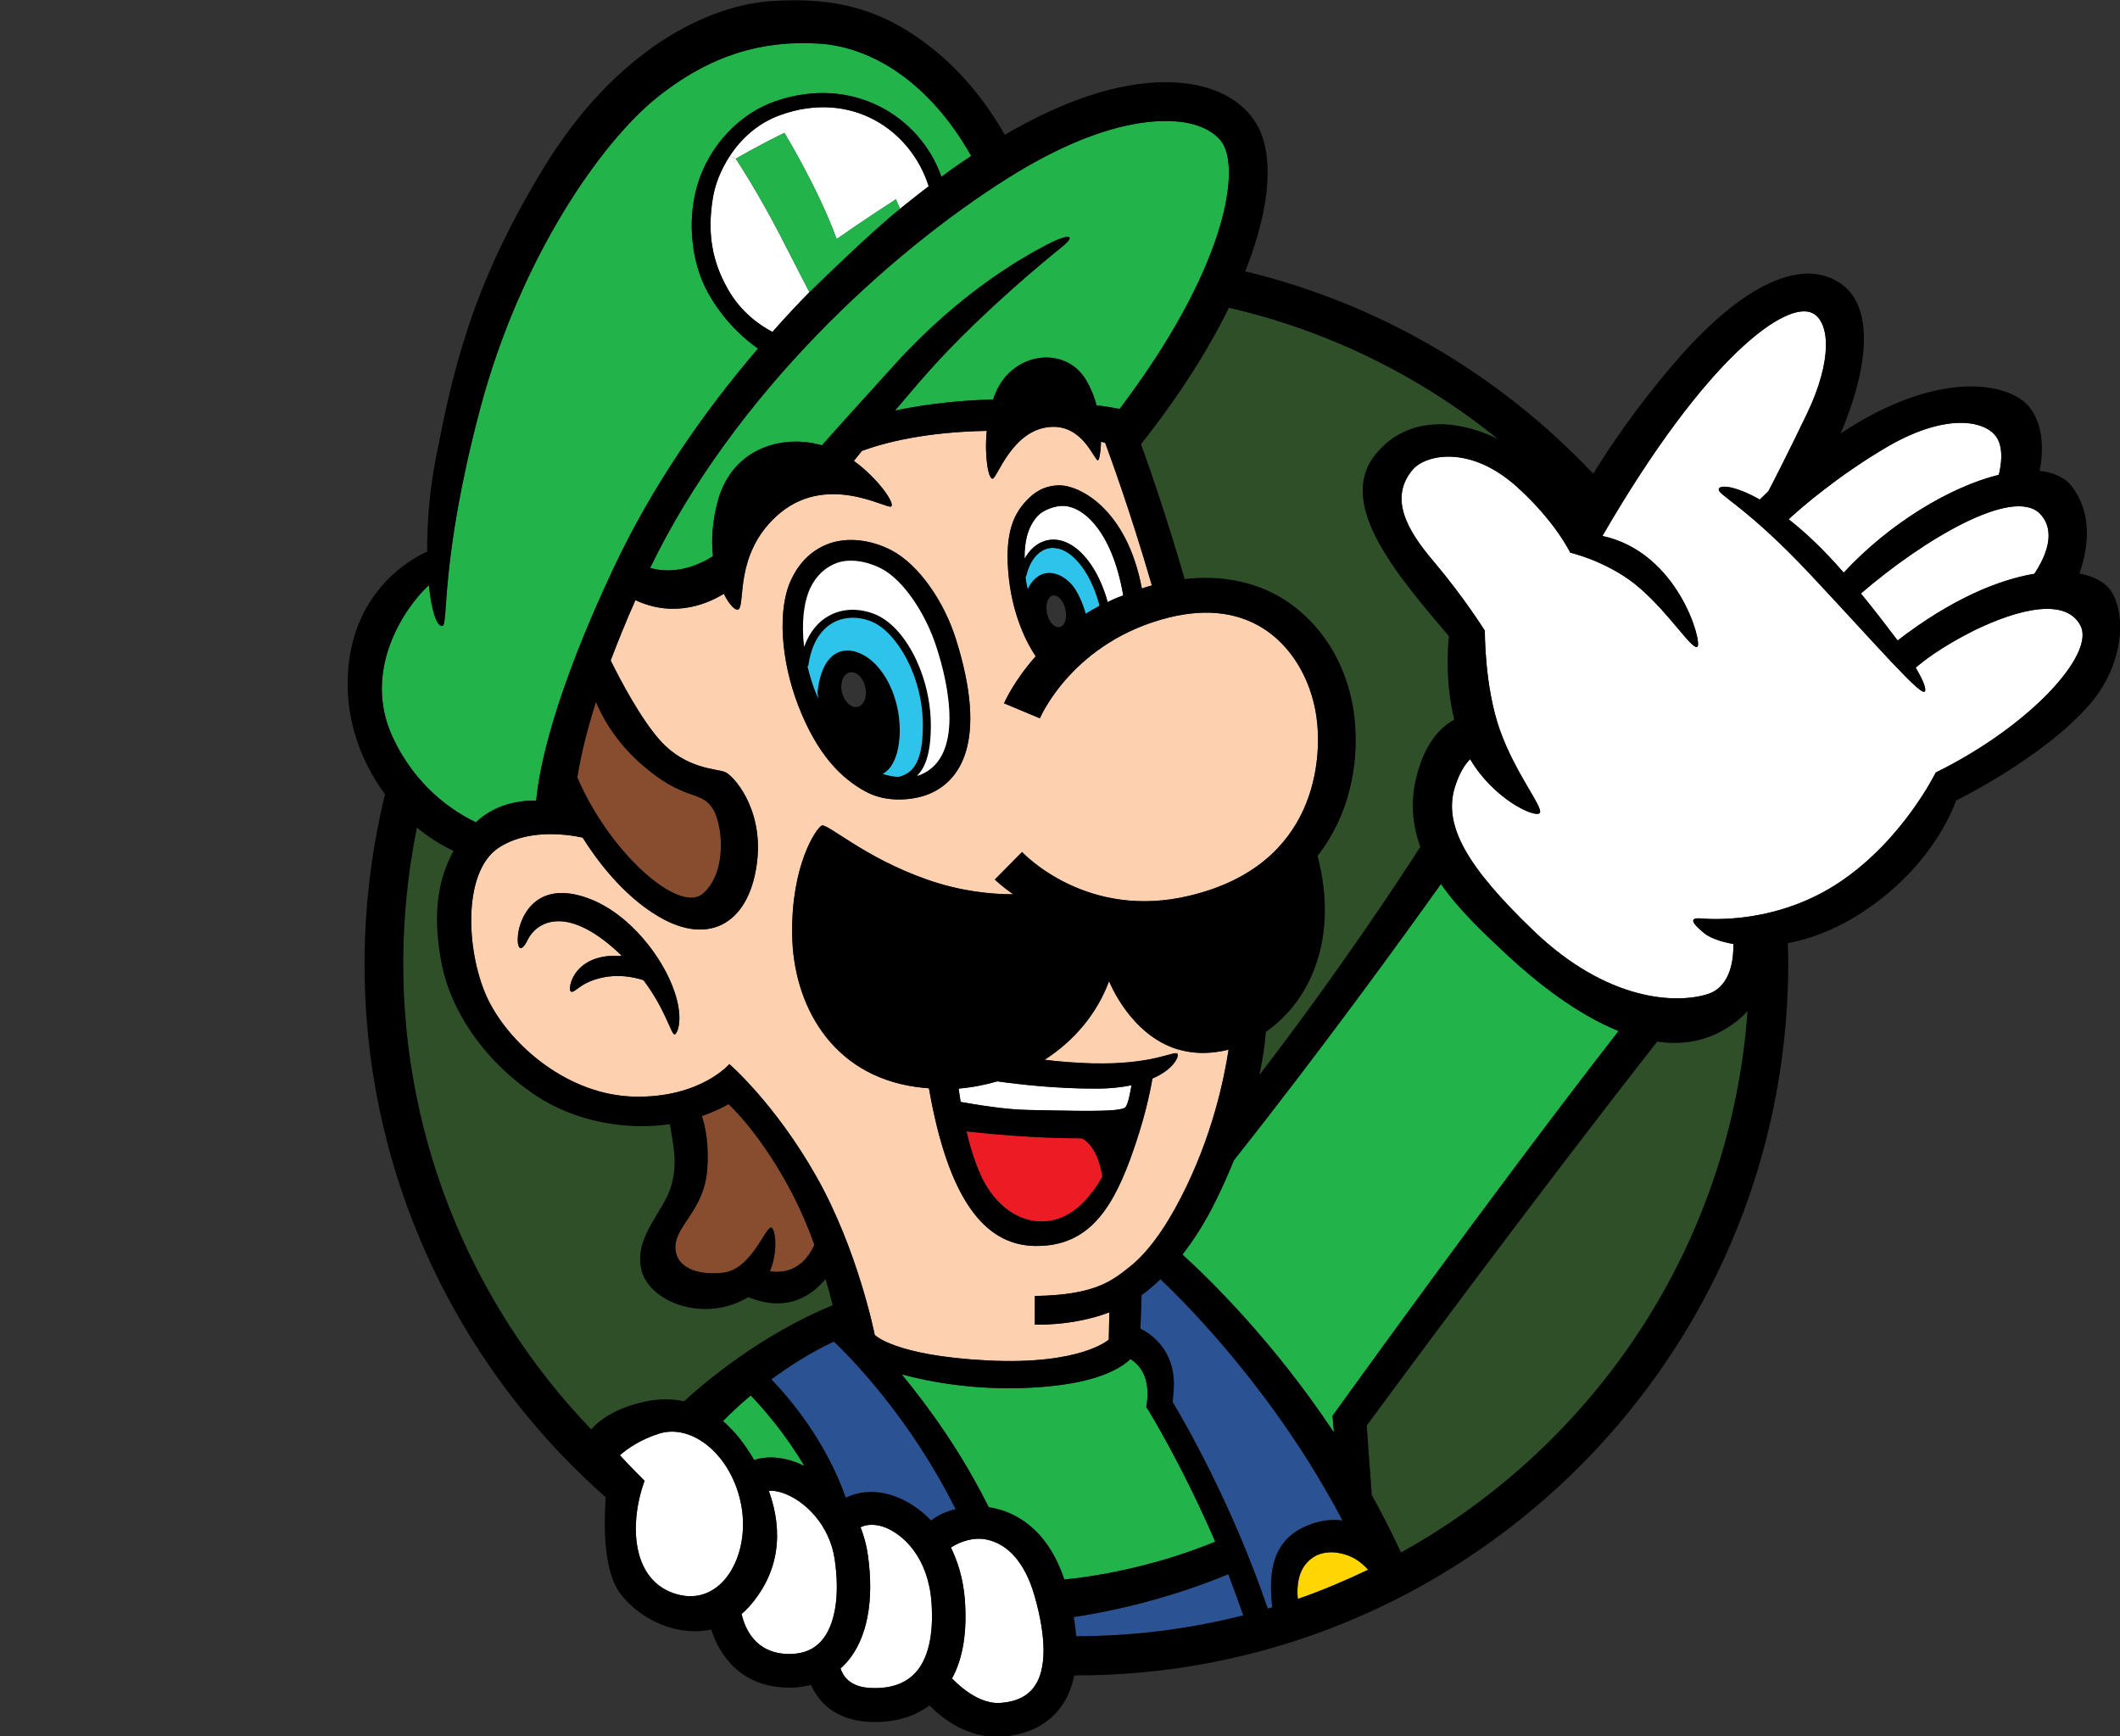 <?xml version="1.0" encoding="utf-8"?>
<!-- Generator: Adobe Illustrator 19.0.0, SVG Export Plug-In . SVG Version: 6.00 Build 0)  -->
<svg version="1.1" id="Luigi" xmlns="http://www.w3.org/2000/svg" xmlns:xlink="http://www.w3.org/1999/xlink" x="0px" y="0px"
	 viewBox="-112 84.4 762.7 624.6" style="enable-background:new -112 84.4 762.7 624.6;" xml:space="preserve">
<rect x="-112" y="84.4" width="762.7" height="624.6" fill="#333333" stroke="none"/>
<style type="text/css">
	.st0{fill:#2E4F28;}
	.st1{fill:#ED1C24;}
	.st2{fill:#FFD503;}
	.st3{fill:#FFFFFF;}
	.st4{fill:#22B34B;}
	.st5{fill:#2B5293;}
	.st6{fill:#FDD1B0;}
	.st7{fill:#2DC3EA;}
	.st8{fill:#884C2F;}
	.st9{fill:none;}
</style>
<g id="XMLID_1_">
	<g>
		<path class="st0" d="M409.3,313.3c0,0-1.9,14.5,1.9,30c-5.2,2.8-11,8.9-13.9,21.8c-1.9,8.6-1,16.6,1.7,23.9
			c-7.1,11.1-28.8,44.2-57.9,82.1c1.3-6.2,2-11.4,2.3-15.5c16.2-11.2,26.3-34,18.6-63.3c11.4-14.6,14.9-32.6,13.4-48.7
			c-1.7-17.7-10.2-32.8-23.4-42.2c-7.6-5.4-20.3-10.7-37.8-8.7c-6.3-21.7-12.5-39.7-15.7-48.5c14-17.8,24.4-34.3,31.6-49.1
			c35.5,8.2,68.5,24.3,96.9,47.3c-15.7-7.8-33.5-8.1-44.4,5.8C368.6,266.1,391.3,292,409.3,313.3z"/>
		<path class="st0" d="M506.1,456c4.5-2.3,8-5,10.6-7.9c-6,84.3-55,156.2-124.7,194.8l-0.2-0.5c-3.3-7.1-6.8-13.9-10.4-20.4h0.1
			l-0.3-4.2c0,0-1.3-17.1-1.5-20.6c8.7-11.8,60.4-81.9,104.5-138.1C491.7,460.2,499.2,459.4,506.1,456z"/>
		<path class="st0" d="M185,544.5c1,3.5,1.9,6.6,2.6,9.4c-26.1,10.8-46.1,27.8-53.5,34.6c-4.6-1-9.5-1-14.9,0.3
			c-10.2,2.4-15.7,6.6-18.5,9.8c-43.7-45.5-69.8-108-67.5-175.9c0.5-13.8,2.1-27.4,4.8-40.6c4.2,3.5,8.7,6.3,13.2,8.4
			c-7.7,13.8-6.6,28.7-4.2,41.1c3,14.9,13.7,33.6,34.1,47.1c13.9,9.1,31.8,12.4,47.9,10.1c1.1,7.1,2.9,13.4,0.6,21.8
			c-2.5,9.5-13.2,18.1-11,29.9c2.2,11.9,21.7,19.7,37.4,11.2c0.4-0.2,0.8-0.4,1.2-0.7C171.8,557,180.7,549.7,185,544.5z"/>
		<path class="st1" d="M277.2,493.9c0,0,5.6,2.1,7.4,13.8c-3.9,6.9-8.4,11.6-13.4,14.1c-11.2,5.5-24.2-0.5-30.6-15.2
			c-2.1-4.7-3.7-10.1-4.9-15.2C243,492.2,259.6,493.9,277.2,493.9z"/>
		<path class="st2" d="M370.4,643.2c3.7,0.8,6.9,2.6,9.8,5.9c-8.2,3.9-16.6,7.5-25.3,10.5c-0.8-9,2.5-13,5.7-15.1
			C362.6,643.2,366.2,642.2,370.4,643.2z"/>
		<path class="st3" d="M636.5,309.5c5.3,10.3-18.3,36.2-52.1,52.8c0,0-11.6,23.9-34.2,39.2c-22.6,15.3-46.5,13.6-50.1,13.3
			c-3.6-0.3-4.6,0.7,1,5.3c1.8,1.5,5.5,3,10.5,3.9c0.1,5.1-0.8,15.3-9.2,18c-11.3,3.6-36.2,2.7-62.8-22.9
			c-23.4-22.5-32.5-37.5-28.2-51.5c1.6-5.1,3.6-8.2,5.5-10.1c8.4,14.3,23.2,21.2,25,19.4c1.7-1.7-8.6-13.9-14.3-29.9
			c-5.6-15.9-5.4-35.7-5.4-35.7s-7.4-11.9-18.4-24.9c-10-11.7-15.9-22.9-7.7-32.9c4.6-5.6,20.7-9.2,37.6,6
			c13.9,12.5,19.2,23.7,19.2,23.7s14.3,3.3,25.2,12.9c11,9.6,18.9,22.6,20.6,20.9c1.7-1.7-6.9-33.9-34.2-39.8
			c37.7-65.1,66.5-85,75.7-80.1c6,3.2,7.3,16.6-2.3,36.5c-6.8,14.1-11.2,22.7-13.7,27.5c-1,1-2.1,2-3.1,3
			c-8.5-4.8-14.1-5.4-14.7-3.9c-1,2.1,9.3,5.6,33.5,31.5c24.2,25.9,38.8,42.8,40.5,41.5c0.7-0.6-0.1-3.4-3.2-8.6
			c2.6-2.3,9.1-7.4,20.8-13.3C614,303.5,631.2,299.2,636.5,309.5z"/>
		<path class="st3" d="M622,269.3c5.9,6.3,2,15.3-2.1,21.5c-13.1,2.2-30,9.2-49.2,24c-3.5-4.6-7.8-10.3-13.2-16.9
			C579.5,278.9,612.3,259.1,622,269.3z"/>
		<path class="st3" d="M607,243c1.6,3.7,1,8.5,0.1,12.2c-17.4,4.3-39.2,17.3-55.8,35.2c-7.1-8.2-13.8-14.5-19.8-19.2
			c4.3-4,17.6-15.6,35.7-26.2C589.5,232.1,604.1,236,607,243z"/>
		<path class="st4" d="M430.7,428.4c10.2,9.4,24.5,20.8,39.6,26.9c-47.3,60.8-101,135.9-101.6,136.6l-1.3,1.8l0.5,6
			c-21.8-32.8-44.8-55.2-54.5-64c4.2-5.4,8.4-11.9,12.3-20c2.4-4.8,4.4-9.5,6.2-13.9c31.2-39.3,61.4-81,74.5-99.4
			C413.1,412,422.2,420.5,430.7,428.4z"/>
		<path class="st5" d="M371,631.4c-5.8-0.9-12.3,1-16.7,3.9c-9,5.9-9.8,16.1-8.6,27.3c-0.5,0.2-1.1,0.3-1.6,0.5
			c-13.1-38.5-30.7-68.5-34.2-74.3c0.1-1.3,0.2-2.6,0.3-3.8c1.2-13.2-6.5-20-11.9-22.6l0.4-12.1c2.2-1.6,4.5-3.5,6.8-5.7
			C316,554.5,347.3,586.3,371,631.4z"/>
		<path class="st6" d="M361.9,344.7c1.1,11.2,1,50.7-45.9,61.9c-36.8,8.9-59.4-14.8-60.3-15.7l-9.8,9.9c0.3,0.3,2.6,2.5,6.6,5.3
			c-7.8,0-18.8-1-31-5.3c-22.6-7.9-35.9-20.4-37.9-19.4s-11,14.3-10.6,39.2c0.3,24.9,13.9,50.5,44.5,54.8c1.6,0.2,3.1,0.4,4.7,0.5
			c7,40.1,20.1,56.2,37.7,56.7c18.4,0.5,27.4-11.5,34.6-30.9c5.2-14.1,7.3-24.6,8.1-29.3c8.1-3.5,9.8-8.4,8.9-9l0.4-1.5
			c3.9,1.2,8.3,1.6,13.3,1c1.6-0.2,3.2-0.5,4.8-0.9c-1.6,10.5-5.9,31.4-17.1,53.1c-6,11.7-12.3,20.2-18.7,25.2
			c-6.3,5-12.6,10-33.9,10.3v10.3h-0.4c0,0,13.8,0.7,27.2-4.4l-0.2,9.8c0,0-10,9.2-43.6,7.5c-33.6-1.7-40.6-9.2-40.6-9.2
			s-6-30.4-20.9-56.8c-14.9-26.4-31.4-40.6-31.4-40.6s-10.5,12.2-34.1,11.7c-23.7-0.5-44.1-18.1-52.3-34.1s-10.2-46.6,3.5-55.5
			c9.8-6.4,23-5.1,30.1-3.6c4.7,7.5,14.1,20.5,27,28.2c18.9,11.4,33.7,2.2,35.9-20.7c1.7-18.4-8.7-29.9-11.7-31.1
			c-3-1.2-13.9-1-23.2-11.2c-7-7.8-14.3-21.6-17.9-28.9c2.5-6.6,5.4-13.8,8.9-21.7c14.6,6.8,27,0.7,31.8-2.3
			c2.1,4.3,4.5,6.4,5.4,5.5c2.3-2.3-1.3-19.6,13.3-33.2c17.7-16.5,39.9-2.6,41.5-3.7c1.5-1-4.5-9.9-13.4-16.4
			c0.8-0.9,1.7-2.2,2.9-3.6c8.5-3.1,23-6.8,44.9-7.2c-0.9,9.3,0.6,17.4,2.1,17.2c1.7-0.2,7-17.5,20.6-18.6c11.9-1,15.9,12,17.3,12
			c0.4,0,1-2.7,1.1-6.7l1.5,0.4c1.2,3.3,8.8,23.7,16.8,51.3c-1.2,0.3-2.4,0.7-3.6,1.1c-5.4-28.8-22.7-37.4-30.1-37.1
			c-5.3,0.2-8.8,2.6-11.6,5.7c-4.1,4.4-7.5,10.8-6.4,25c1.2,15.9,6.9,26.3,9.9,30.8c-7.8,8.8-11.1,16.3-11.4,16.9l12.9,5.4
			c0.5-1.1,12.3-27.8,46.6-36.3c13.9-3.4,25.8-1.7,35.3,5C353.9,318.5,360.6,330.9,361.9,344.7z M222.3,370
			c10.8-4.5,21.4-18.3,9.6-55.7c-4.1-13.1-13.1-26.7-23.3-32c-7.2-3.7-15.3-4.7-21.9-2.5c-6.2,2.1-11,6.6-14,13
			c-5.1,10.6-3.8,29,2.4,45.2c6.9,18,15.7,26.5,24.4,31.2C207.5,373.5,217.2,372.1,222.3,370z M130.7,456.5c1,0,3.8-6.2-1-17.9
			c-4.7-11.7-17.2-27.9-33.4-32.1c-16.2-4.2-21.2,8.2-21.9,13.9c-0.6,4.5,0.7,7.7,3.5,2c2.7-5.6,13-13.4,32.4,4.5
			c0.5,0.5,0.9,0.9,1.4,1.4C94.2,427,92,440.4,93.4,441.1c1.5,0.7,3-3.2,11.2-5c5.8-1.3,11.1-0.3,14.9,0.9
			C127.6,447.8,129.4,456.5,130.7,456.5z"/>
		<path class="st5" d="M329.9,650.7c1.8,4.8,3.6,9.7,5.4,14.8c-19.3,4.9-39.4,7.5-60.1,7.5c-0.2-2.2-0.5-4.5-0.9-6.9
			C284,664.7,306,660.6,329.9,650.7z"/>
		<path class="st4" d="M328.1,136.4c5.9,10.6,0.4,45.3-37.3,95.1c-2.1-0.4-4.9-0.9-8.3-1.3c-0.8-3.1-2-6.1-3.7-9
			c-7.3-12.3-25.2-10.3-31.9,3c-0.6,1.2-1.2,2.5-1.6,3.9c-11,0.3-23,1.4-35.3,4c2.6-3,5.4-6.4,8.7-10.2
			c19.3-22.6,45.8-44.2,51.5-48.8c5.6-4.6,1.7-4.6-6.3-0.3c-8,4.3-29.9,16.3-53.8,42.5c-16,17.6-23.3,25.8-26.4,29.3
			c-13.5-4-32,0.5-37.4,19.8c-2.1,7.5-2.4,14.3-1.8,20.1c-10.2,6.4-18.5,5.4-22.6,4.2c30.4-62.8,86.3-113.6,128.8-140.3
			c37.1-23.3,58.7-21.3,66.2-19.4C322.2,130.4,326.2,133,328.1,136.4z"/>
		<path class="st6" d="M311.9,462l-0.4,1.5c-1.5-1-8.7,4-30.4,3.5c-6.8-0.2-12.6-0.7-17.3-1.3c10.6-6.8,18.9-16.6,23.2-28.3
			C287,437.3,294.5,456.8,311.9,462z"/>
		<path class="st4" d="M301.2,591.8c0.1,0.2,12,19.4,24,47.2c-24.3,10-46.8,12.9-54.3,13.6c-6.4-19.3-18.9-24.5-26-25.8
			c-0.4-0.1-0.8-0.1-1.2-0.2c-9.7-19.6-21.5-35.9-31.3-47.8c9.6,2.6,28.3,6.4,50.9,4.5c18.7-1.5,27.4-6.2,31.4-10
			c3.5,2.2,7.1,6.7,5.9,15.9l-0.2,1.4L301.2,591.8z"/>
		<path class="st3" d="M295.1,474.8c-0.5,2.4-1.1,6.5-2.2,7.9c-1.7,2-20.7,1.2-34.6,1c-8.4-0.1-19-1.9-24.7-2.9
			c-0.3-1.8-0.5-3.4-0.7-4.8c4.8-0.4,9.4-1.3,13.9-2.6c7.9,1.1,21.6,2.7,36,2.6C287.6,476,291.6,475.5,295.1,474.8z"/>
		<path class="st3" d="M292.1,298.6c-2,0.7-3.9,1.5-5.6,2.4c-1.3-4.8-4.2-12.7-9.9-18.1c-4-3.8-8.6-5.2-12.7-3.9
			c-3,0.9-5.5,3.2-7.3,6.4c-0.1-6.9,1.5-11.9,4.7-15.4c1.9-2.1,6-3.5,8.4-3.6C277.3,265.9,288.1,275.2,292.1,298.6z"/>
		<path class="st7" d="M274.4,285c5.4,5.1,8.1,13,9.2,17.3c-1.7,0.9-3.4,1.9-5,2.9c-1.1-3.8-2.8-7.7-4.7-10.1
			c-4.6-5.5-12.1-7.1-16.2,1.3c-0.3-1.4-0.6-2.9-0.8-4.5h0.2c1.2-5.3,3.9-9,7.5-10.1C267.7,280.9,271.2,282,274.4,285z"/>
		<path class="st3" d="M260.2,658.5c4.3,15.1,4.3,26.4,0,32.5c-2.5,3.6-6.6,5.6-12.3,6c-6.8,0.5-13.5-4.8-17.4-8.8
			c4-7.3,5.5-16.9,4.6-28.6c-0.6-7.3-2.5-13.4-5-18.5c3.4-2.2,8.1-3.8,12.7-2.9C250.9,639.8,256.9,647,260.2,658.5z"/>
		<path d="M231.9,314.3c11.8,37.4,1.2,51.2-9.6,55.7c-5.1,2.1-14.8,3.5-22.8-0.8c-8.7-4.7-17.5-13.2-24.4-31.2
			c-6.2-16.2-7.5-34.6-2.4-45.2c3-6.4,7.8-10.9,14-13c6.6-2.2,14.7-1.2,21.9,2.5C218.8,287.6,227.8,301.2,231.9,314.3z M219.4,363
			c15-6.4,10.4-31.2,5.2-46.7c-3.6-10.8-11.3-23.1-19.6-27.4c-5.3-2.7-11.3-3.6-15.9-2c-4.1,1.5-7.5,4.6-9.6,9.1
			c-2.4,5.1-3.2,12.8-2.2,21.1c2.2-6.1,5.7-9.4,8.6-11c4.7-2.8,10.7-3.1,16.5-0.9c11.3,4.3,20.5,22.4,20.5,40.2c0,9.9-2,15.2-5,18.1
			C218.5,363.3,219,363.2,219.4,363z M211.1,363.9c4.4-1.1,8.9-3.9,8.9-18.5c0-18.1-9.7-34-18.7-37.5c-4.9-1.9-10-1.6-13.9,0.7
			c-4.6,2.7-7.6,8-8.6,15.4h-0.3c0.9,3.8,2.1,7.6,3.7,11.3c0,0,0.1,0.1,0.1,0.2l-0.2-2.1c2-18.6,14-17.5,21.3-9.6
			c7.3,7.9,10,21.5,7.3,31.5c-1.2,4.2-3.1,6.4-5.1,7.5C207.4,363.4,209.3,363.7,211.1,363.9z M196.5,338.7c2.3-0.5,3.6-3.7,2.8-7.1
			c-0.7-3.4-3.2-5.8-5.6-5.3c-2.3,0.5-3.6,3.7-2.8,7.1C191.7,336.8,194.2,339.2,196.5,338.7z"/>
		<path class="st4" d="M237.4,140.5c-3.5,2.3-7.1,4.8-10.7,7.5c-7.6-21.7-32-36.9-60-27.1c-12.3,4.3-23.9,15.7-28.1,31.1
			c-3.3,12-1.9,27,4.1,37.7c5.7,10.3,13.3,16.8,18,20.1c-20,23.3-38.2,49.9-51.6,78.2c-22.3,47.2-27.2,73.5-28.2,84.4
			c-6.9-0.1-15.1,1.6-21.7,7.8c-8.3-4-21.7-12.8-30-30.8c-10.9-23.7,4.1-46.2,13.1-54.5c0.9,9.1,2.8,14.8,4.8,14.7
			c2.4-0.2-1-22.9,13.6-78s44-96.3,63.4-111.9c19.7-15.9,38.8-20.9,58.8-19.6C202,101.4,222.6,114.3,237.4,140.5z"/>
		<path class="st3" d="M224.6,316.3c5.2,15.5,9.8,40.3-5.2,46.7c-0.4,0.2-0.9,0.3-1.5,0.5c3-2.9,5-8.2,5-18.1
			c0-17.8-9.2-35.9-20.5-40.2c-5.8-2.2-11.8-1.9-16.5,0.9c-2.9,1.6-6.4,4.9-8.6,11c-1-8.3-0.2-16,2.2-21.1c2.1-4.5,5.5-7.6,9.6-9.1
			c4.6-1.6,10.6-0.7,15.9,2C213.3,293.2,221,305.5,224.6,316.3z"/>
		<path class="st5" d="M231.8,627.3c-3.4,0.8-6.5,2.2-8.8,4.1c-4.2-4.4-9-7.3-13.3-8.8c-6.1-2.2-12.4-1.9-17.4,0.6
			c-7.3-20.6-20.2-35.8-26.8-42.6c6.4-4.7,14-9.6,22.5-13.6C194.6,573.3,215.6,594.8,231.8,627.3z"/>
		<path class="st3" d="M223.1,660.6c0.9,11.9-1.2,20.9-6.1,25.9c-4.7,4.8-11.4,5.4-16.1,5.1c-7.1-0.4-9.6-4.2-10.5-7
			c0.8-0.7,1.6-1.5,2.3-2.3c7.3-8.4,9.9-22.1,7.5-38.7c-0.5-3.5-1.4-6.7-2.6-9.8c2.2-1.1,5.2-1.2,8.4-0.1
			C213.1,636.3,221.9,644.8,223.1,660.6z"/>
		<path class="st7" d="M220,345.4c0,14.6-4.5,17.4-8.9,18.5c-1.8-0.2-3.7-0.5-5.5-1.1c2-1.1,3.9-3.3,5.1-7.5c2.7-10,0-23.6-7.3-31.5
			c-7.3-7.9-19.3-9-21.3,9.6l0.2,2.1c0-0.1-0.1-0.2-0.1-0.2c-1.6-3.7-2.8-7.5-3.7-11.3h0.3c1-7.4,4-12.7,8.6-15.4
			c3.9-2.3,9-2.6,13.9-0.7C210.3,311.4,220,327.3,220,345.4z"/>
		<path class="st3" d="M222.1,151.4c-3.4,2.6-6.8,5.3-10.3,8.1l-1.5-3.4c-12.1,7.8-21.3,14.3-21.3,14.3
			c-6.7-18.4-18.8-38.2-18.8-38.2c-8.9,4.3-17.5,9.3-17.5,9.3l-2.2-0.9c4.1-6.3,10.2-11.9,18.2-14.8
			C194.2,116.6,215.7,131.1,222.1,151.4z"/>
		<path class="st3" d="M188.3,645.4c1.9,12.9,0.2,23.5-4.7,29.2c-2.8,3.2-6.6,4.8-11.6,4.8c-12.4,0-16.1-9.5-17.2-14.4
			c0.9-0.8,1.8-1.6,2.6-2.5c10.9-12.2,12.6-26.8,7.2-41.8c2.1-0.2,4.3,0.5,5.4,0.9C177.5,624.3,186.5,632.9,188.3,645.4z"/>
		<path class="st3" d="M168.6,168.9c4.9,9.5,8.4,16.4,10.6,20.6c-4.5,4.6-9,9.4-13.3,14.3c-4.6-2.4-11.4-7.1-16.1-15.5
			c-5.5-9.7-7.5-19.9-5.3-32.9c0.8-4.7,2.8-9.9,6-14.8l2.2,0.9C152.7,141.5,160.1,152.5,168.6,168.9z"/>
		<path class="st4" d="M177.4,611.8c-1.1-0.6-2.3-1.1-3.4-1.5c-5.2-1.9-10.3-2.1-14.7-0.7c-3.3-5.7-7-10.4-11.2-14
			c2.5-2.5,5.8-5.7,10-9.2C162.9,591.4,170.7,600.4,177.4,611.8z"/>
		<path class="st8" d="M173.5,514.7c2.9,5.7,5.4,11.7,7.5,17.5c-4.4,9.6-11.6,10.2-16,9.5c3.2-7.7,1.8-16,0.3-15.7
			c-2.2,0.5-7.2,14.9-16.9,16.2c-9.7,1.2-17.7-2-17.4-9.5c0.2-7.5,10.2-13,11.4-27.2c0.8-9.3-0.7-16.1-1.9-19.6
			c3.4-1.2,6.6-2.6,9.6-4.3C150.1,481.6,162,492.3,173.5,514.7z"/>
		<path class="st3" d="M154.7,626c3.3,17.9-7,36.5-23.2,31.9c-16.3-4.6-17.3-25.2-11.6-40.8c0,0-5.4-5.4-8.9-9.2
			c2.9-2.5,7.5-5.7,14.2-7.8C137.1,596.4,151.4,608,154.7,626z"/>
		<path class="st8" d="M143.8,374.4c4.4,5.4,6.1,24.1-3.1,31.6c-8.6,7-33.3-14.7-45-41.9c1-6.5,3-15.5,6.7-27.2
			c2.1,5.1,7,14.4,16.8,22.8C133.6,372.2,139.6,368.9,143.8,374.4z"/>
		<path d="M129.7,438.6c4.8,11.7,2,17.9,1,17.9c-1.3,0-3.1-8.7-11.2-19.5c-3.8-1.2-9.1-2.2-14.9-0.9c-8.2,1.8-9.7,5.7-11.2,5
			c-1.4-0.7,0.8-14.1,18.3-12.8c-0.5-0.5-0.9-0.9-1.4-1.4c-19.4-17.9-29.7-10.1-32.4-4.5c-2.8,5.7-4.1,2.5-3.5-2
			c0.7-5.7,5.7-18.1,21.9-13.9C112.5,410.7,125,426.9,129.7,438.6z"/>
	</g>
</g>
<path d="M179.2,189.5c0,0,17.7-18.5,32.6-30l2.9,5.2l-33,29.7L179.2,189.5z"/>
<g>
	<path class="st9" d="M292.1,298.6c-4-23.4-14.8-32.7-22.4-32.2c-2.4,0.1-6.5,1.5-8.4,3.6c-3.2,3.5-4.8,8.5-4.7,15.4
		c1.8-3.2,4.3-5.5,7.3-6.4c4.1-1.3,8.7,0.1,12.7,3.9c5.7,5.4,8.6,13.3,9.9,18.1C288.2,300.1,290.1,299.3,292.1,298.6z"/>
	<path class="st9" d="M173.8,127.9l36.5,28.2l1.5,3.4c3.5-2.8,6.9-5.5,10.3-8.1c-6.4-20.3-27.9-34.8-53.4-25.6
		c-8,2.9-14.1,8.5-18.2,14.8c-3.2,4.9-5.2,10.1-6,14.8c-2.2,13-0.2,23.2,5.3,32.9c4.7,8.4,11.5,13.1,16.1,15.5
		c4.3-4.9,8.8-9.7,13.3-14.3l-27.4-48.4L173.8,127.9z"/>
	<path class="st9" d="M273.9,295.1c1.9,2.4,3.6,6.3,4.7,10.1c1.6-1,3.3-2,5-2.9c-1.1-4.3-3.8-12.2-9.2-17.3c-3.2-3-6.7-4.1-9.8-3.2
		c-3.6,1.1-6.3,4.8-7.5,10.1h-0.2c0.2,1.6,0.5,3.1,0.8,4.5C261.8,288,269.3,289.6,273.9,295.1z"/>
	<path class="st9" d="M235.7,491.4c1.2,5.1,2.8,10.5,4.9,15.2c6.4,14.7,19.4,20.7,30.6,15.2c5-2.5,9.5-7.2,13.4-14.1
		c-1.8-11.7-7.4-13.8-7.4-13.8C259.6,493.9,243,492.2,235.7,491.4z"/>
	<path class="st9" d="M121.9,288.7c4.1,1.2,12.4,2.2,22.6-4.2c-0.6-5.8-0.3-12.6,1.8-20.1c5.4-19.3,23.9-23.8,37.4-19.8
		c3.1-3.5,10.4-11.7,26.4-29.3c23.9-26.2,45.8-38.2,53.8-42.5c8-4.3,11.9-4.3,6.3,0.3c-5.7,4.6-32.2,26.2-51.5,48.8
		c-3.3,3.8-6.1,7.2-8.7,10.2c12.3-2.6,24.3-3.7,35.3-4c0.4-1.4,1-2.7,1.6-3.9c6.7-13.3,24.6-15.3,31.9-3c1.7,2.9,2.9,5.9,3.7,9
		c3.4,0.4,6.2,0.9,8.3,1.3c37.7-49.8,43.2-84.5,37.3-95.1c-1.9-3.4-5.9-6-11.2-7.4c-7.5-1.9-29.1-3.9-66.2,19.4
		C208.2,175.1,152.3,225.9,121.9,288.7z"/>
	<path class="st9" d="M140.7,406c9.2-7.5,7.5-26.2,3.1-31.6c-4.2-5.5-10.2-2.2-24.6-14.7c-9.8-8.4-14.7-17.7-16.8-22.8
		c-3.7,11.7-5.7,20.7-6.7,27.2C107.4,391.3,132.1,413,140.7,406z"/>
	<path class="st9" d="M295.1,474.8c-3.5,0.7-7.5,1.2-12.3,1.2c-14.4,0.1-28.1-1.5-36-2.6c-4.5,1.3-9.1,2.2-13.9,2.6
		c0.2,1.4,0.4,3,0.7,4.8c5.7,1,16.3,2.8,24.7,2.9c13.9,0.2,32.9,1,34.6-1C294,481.3,294.6,477.2,295.1,474.8z"/>
	<path class="st9" d="M260.3,550.6c21.3-0.3,27.6-5.3,33.9-10.3c6.4-5,12.7-13.5,18.7-25.2c11.2-21.7,15.5-42.6,17.1-53.1
		c-1.6,0.4-3.2,0.7-4.8,0.9c-4.9,0.7-9.4,0.2-13.3-1c-17.4-5.2-24.9-24.6-24.9-24.6c-4.3,11.7-12.6,21.5-23.2,28.3
		c4.7,0.6,10.5,1.1,17.3,1.3c21.7,0.5,28.9-4.5,30.4-3.5c0.9,0.6-0.8,5.5-8.9,9c-0.8,4.7-2.9,15.2-8.1,29.3
		c-7.2,19.4-16.2,31.4-34.6,30.9c-17.6-0.5-30.7-16.6-37.7-56.7c-1.6-0.1-3.1-0.3-4.7-0.5c-30.6-4.3-44.2-29.9-44.5-54.8
		c-0.4-24.9,8.6-38.2,10.6-39.2s15.3,11.5,37.9,19.4c12.2,4.3,23.2,5.3,31,5.3c-4-2.8-6.3-5-6.6-5.3l9.8-9.9
		c0.9,0.9,23.5,24.6,60.3,15.7c46.9-11.2,47-50.7,45.9-61.9c-1.3-13.8-8-26.2-17.9-33.2c-9.5-6.7-21.4-8.4-35.3-5
		c-34.3,8.5-46.1,35.2-46.6,36.3l-12.9-5.4c0.3-0.6,3.6-8.1,11.4-16.9c-3-4.5-8.7-14.9-9.9-30.8c-1.1-14.2,2.3-20.6,6.4-25
		c2.8-3.1,6.3-5.5,11.6-5.7c7.4-0.3,24.7,8.3,30.1,37.1c1.2-0.4,2.4-0.8,3.6-1.1c-8-27.6-15.6-48-16.8-51.3l-1.5-0.4
		c-0.1,4-0.7,6.7-1.1,6.7c-1.4,0-5.4-13-17.3-12c-13.6,1.1-18.9,18.4-20.6,18.6c-1.5,0.2-3-7.9-2.1-17.2
		c-21.9,0.4-36.4,4.1-44.9,7.2c-1.2,1.4-2.1,2.7-2.9,3.6c8.9,6.5,14.9,15.4,13.4,16.4c-1.6,1.1-23.8-12.8-41.5,3.7
		c-14.6,13.6-11,30.9-13.3,33.2c-0.9,0.9-3.3-1.2-5.4-5.5c-4.8,3-17.2,9.1-31.8,2.3c-3.5,7.9-6.4,15.1-8.9,21.7
		c3.6,7.3,10.9,21.1,17.9,28.9c9.3,10.2,20.2,10,23.2,11.2s13.4,12.7,11.7,31.1c-2.2,22.9-17,32.1-35.9,20.7
		c-12.9-7.7-22.3-20.7-27-28.2c-7.1-1.5-20.3-2.8-30.1,3.6c-13.7,8.9-11.7,39.5-3.5,55.5s28.6,33.6,52.3,34.1
		c23.6,0.5,34.1-11.7,34.1-11.7s16.5,14.2,31.4,40.6c14.9,26.4,20.9,56.8,20.9,56.8s7,7.5,40.6,9.2c33.6,1.7,43.6-7.5,43.6-7.5
		l0.2-9.8c-13.4,5.1-27.2,4.4-27.2,4.4h0.4V550.6z"/>
	<path class="st9" d="M298.5,244.2c3.2,8.8,9.4,26.8,15.7,48.5c17.5-2,30.2,3.3,37.8,8.7c13.2,9.4,21.7,24.5,23.4,42.2
		c1.5,16.1-2,34.1-13.4,48.7c7.7,29.3-2.4,52.1-18.6,63.3c-0.3,4.1-1,9.3-2.3,15.5c29.1-37.9,50.8-71,57.9-82.1
		c-2.7-7.3-3.6-15.3-1.7-23.9c2.9-12.9,8.7-19,13.9-21.8c-3.8-15.5-1.9-30-1.9-30c-18-21.3-40.7-47.2-26.7-65.1
		c10.9-13.9,28.7-13.6,44.4-5.8c-28.4-23-61.4-39.1-96.9-47.3C322.9,209.9,312.5,226.4,298.5,244.2z"/>
	<path class="st9" d="M470.3,455.3c-15.1-6.1-29.4-17.5-39.6-26.9c-8.5-7.9-17.6-16.4-24.3-26c-13.1,18.4-43.3,60.1-74.5,99.4
		c-1.8,4.4-3.8,9.1-6.2,13.9c-3.9,8.1-8.1,14.6-12.3,20c9.7,8.8,32.7,31.2,54.5,64l-0.5-6l1.3-1.8
		C369.3,591.2,423,516.1,470.3,455.3z"/>
	<path class="st9" d="M551.3,290.4c16.6-17.9,38.4-30.9,55.8-35.2c0.9-3.7,1.5-8.5-0.1-12.2c-2.9-7-17.5-10.9-39.8,2
		c-18.1,10.6-31.4,22.2-35.7,26.2C537.5,275.9,544.2,282.2,551.3,290.4z"/>
	<path class="st9" d="M181,532.2c-2.1-5.8-4.6-11.8-7.5-17.5c-11.5-22.4-23.4-33.1-23.4-33.1c-3,1.7-6.2,3.1-9.6,4.3
		c1.2,3.5,2.7,10.3,1.9,19.6c-1.2,14.2-11.2,19.7-11.4,27.2c-0.3,7.5,7.7,10.7,17.4,9.5c9.7-1.3,14.7-15.7,16.9-16.2
		c1.5-0.3,2.9,8-0.3,15.7C169.4,542.4,176.6,541.8,181,532.2z"/>
	<path class="st9" d="M148.1,595.6c4.2,3.6,7.9,8.3,11.2,14c4.4-1.4,9.5-1.2,14.7,0.7c1.1,0.4,2.3,0.9,3.4,1.5
		c-6.7-11.4-14.5-20.4-19.3-25.4C153.9,589.9,150.6,593.1,148.1,595.6z"/>
	<path class="st9" d="M570.7,314.8c19.2-14.8,36.1-21.8,49.2-24c4.1-6.2,8-15.2,2.1-21.5c-9.7-10.2-42.5,9.6-64.5,28.6
		C562.9,304.5,567.2,310.2,570.7,314.8z"/>
	<path class="st9" d="M209.7,622.6c4.3,1.5,9.1,4.4,13.3,8.8c2.3-1.9,5.4-3.3,8.8-4.1c-16.2-32.5-37.2-54-43.8-60.3
		c-8.5,4-16.1,8.9-22.5,13.6c6.6,6.8,19.5,22,26.8,42.6C197.3,620.7,203.6,620.4,209.7,622.6z"/>
	<path class="st9" d="M266.5,298.7c-1.8,0.7-2.5,3.7-1.7,6.8c0.8,3.1,2.9,5,4.7,4.4s2.5-3.6,1.7-6.7
		C270.4,300.1,268.3,298.1,266.5,298.7z"/>
	<path class="st9" d="M370.4,643.2c-4.2-1-7.8,0-9.8,1.3c-3.2,2.1-6.5,6.1-5.7,15.1c8.7-3,17.1-6.6,25.3-10.5
		C377.3,645.8,374.1,644,370.4,643.2z"/>
	<path class="st9" d="M371,631.4c-23.7-45.1-55-76.9-65.5-86.8c-2.3,2.2-4.6,4.1-6.8,5.7l-0.4,12.1c5.4,2.6,13.1,9.4,11.9,22.6
		c-0.1,1.2-0.2,2.5-0.3,3.8c3.5,5.8,21.1,35.8,34.2,74.3c0.5-0.2,1.1-0.3,1.6-0.5c-1.2-11.2-0.4-21.4,8.6-27.3
		C358.7,632.4,365.2,630.5,371,631.4z"/>
	<path class="st9" d="M301.2,591.8l-0.8-1.2l0.2-1.4c1.2-9.2-2.4-13.7-5.9-15.9c-4,3.8-12.7,8.5-31.4,10
		c-22.6,1.9-41.3-1.9-50.9-4.5c9.8,11.9,21.6,28.2,31.3,47.8c0.4,0.1,0.8,0.1,1.2,0.2c7.1,1.3,19.6,6.5,26,25.8
		c7.5-0.7,30-3.6,54.3-13.6C313.2,611.2,301.3,592,301.2,591.8z"/>
	<path class="st9" d="M274.3,666.1c0.4,2.4,0.7,4.7,0.9,6.9c20.7,0,40.8-2.6,60.1-7.5c-1.8-5.1-3.6-10-5.4-14.8
		C306,660.6,284,664.7,274.3,666.1z"/>
	<path class="st9" d="M506.1,456c-6.9,3.4-14.4,4.2-21.9,3.1c-44.1,56.2-95.8,126.3-104.5,138.1c0.2,3.5,1.5,20.6,1.5,20.6l0.3,4.2
		h-0.1c3.6,6.5,7.1,13.3,10.4,20.4l0.2,0.5c69.7-38.6,118.7-110.5,124.7-194.8C514.1,451,510.6,453.7,506.1,456z"/>
	<path class="st9" d="M598,311.3c-11.7,5.9-18.2,11-20.8,13.3c3.1,5.2,3.9,8,3.2,8.6c-1.7,1.3-16.3-15.6-40.5-41.5
		c-24.2-25.9-34.5-29.4-33.5-31.5c0.6-1.5,6.2-0.9,14.7,3.9c1-1,2.1-2,3.1-3c2.5-4.8,6.9-13.4,13.7-27.5c9.6-19.9,8.3-33.3,2.3-36.5
		c-9.2-4.9-38,15-75.7,80.1c27.3,5.9,35.9,38.1,34.2,39.8c-1.7,1.7-9.6-11.3-20.6-20.9c-10.9-9.6-25.2-12.9-25.2-12.9
		s-5.3-11.2-19.2-23.7c-16.9-15.2-33-11.6-37.6-6c-8.2,10-2.3,21.2,7.7,32.9c11,13,18.4,24.9,18.4,24.9s-0.2,19.8,5.4,35.7
		c5.7,16,16,28.2,14.3,29.9c-1.8,1.8-16.6-5.1-25-19.4c-1.9,1.9-3.9,5-5.5,10.1c-4.3,14,4.8,29,28.2,51.5
		c26.6,25.6,51.5,26.5,62.8,22.9c8.4-2.7,9.3-12.9,9.2-18c-5-0.9-8.7-2.4-10.5-3.9c-5.6-4.6-4.6-5.6-1-5.3c3.6,0.3,27.5,2,50.1-13.3
		c22.6-15.3,34.2-39.2,34.2-39.2c33.8-16.6,57.4-42.5,52.1-52.8C631.2,299.2,614,303.5,598,311.3z"/>
	<path class="st9" d="M206,633.7c-3.2-1.1-6.2-1-8.4,0.1c1.2,3.1,2.1,6.3,2.6,9.8c2.4,16.6-0.2,30.3-7.5,38.7
		c-0.7,0.8-1.5,1.6-2.3,2.3c0.9,2.8,3.4,6.6,10.5,7c4.7,0.3,11.4-0.3,16.1-5.1c4.9-5,7-14,6.1-25.9
		C221.9,644.8,213.1,636.3,206,633.7z"/>
	<path class="st9" d="M154.7,626c-3.3-18-17.6-29.6-29.5-25.9c-6.7,2.1-11.3,5.3-14.2,7.8c3.5,3.8,8.9,9.2,8.9,9.2
		c-5.7,15.6-4.7,36.2,11.6,40.8C147.7,662.5,158,643.9,154.7,626z"/>
	<path class="st9" d="M134.1,588.5c7.4-6.8,27.4-23.8,53.5-34.6c-0.7-2.8-1.6-5.9-2.6-9.4c-4.3,5.2-13.2,12.5-27.8,6.5
		c-0.4,0.3-0.8,0.5-1.2,0.7c-15.7,8.5-35.2,0.7-37.4-11.2c-2.2-11.8,8.5-20.4,11-29.9c2.3-8.4,0.5-14.7-0.6-21.8
		c-16.1,2.3-34-1-47.9-10.1C60.7,465.2,50,446.5,47,431.6c-2.4-12.4-3.5-27.3,4.2-41.1c-4.5-2.1-9-4.9-13.2-8.4
		c-2.7,13.2-4.3,26.8-4.8,40.6c-2.3,67.9,23.8,130.4,67.5,175.9c2.8-3.2,8.3-7.4,18.5-9.8C124.6,587.5,129.5,587.5,134.1,588.5z"/>
	<path class="st9" d="M242.8,638.2c-4.6-0.9-9.3,0.7-12.7,2.9c2.5,5.1,4.4,11.2,5,18.5c0.9,11.7-0.6,21.3-4.6,28.6
		c3.9,4,10.6,9.3,17.4,8.8c5.7-0.4,9.8-2.4,12.3-6c4.3-6.1,4.3-17.4,0-32.5C256.9,647,250.9,639.8,242.8,638.2z"/>
	<path class="st9" d="M59.2,380.2c6.6-6.2,14.8-7.9,21.7-7.8c1-10.9,5.9-37.2,28.2-84.4c13.4-28.3,31.6-54.9,51.6-78.2
		c-4.7-3.3-12.3-9.8-18-20.1c-6-10.7-7.4-25.7-4.1-37.7c4.2-15.4,15.8-26.8,28.1-31.1c28-9.8,52.4,5.4,60,27.1
		c3.6-2.7,7.2-5.2,10.7-7.5c-14.8-26.2-35.4-39.1-54.5-40.4c-20-1.3-39.1,3.7-58.8,19.6c-19.4,15.6-48.8,56.8-63.4,111.9
		c-14.6,55.1-11.2,77.8-13.6,78c-2,0.1-3.9-5.6-4.8-14.7c-9,8.3-24,30.8-13.1,54.5C37.5,367.4,50.9,376.2,59.2,380.2z"/>
	<path class="st9" d="M170,621.6c-1.1-0.4-3.3-1.1-5.4-0.9c5.4,15,3.7,29.6-7.2,41.8c-0.8,0.9-1.7,1.7-2.6,2.5
		c1.1,4.9,4.8,14.4,17.2,14.4c5,0,8.8-1.6,11.6-4.8c4.9-5.7,6.6-16.3,4.7-29.2C186.5,632.9,177.5,624.3,170,621.6z"/>
	<path d="M646.9,296.2c-2-2.5-5.7-4.5-10.8-5.5c2.8-7.9,5.3-21-2.8-31.4c-2.5-3.2-6.5-5-11.5-5.5c1.2-6.3,1.8-16.2-3.8-23.1
		c-6.9-8.4-31.9-14.1-67.8,9.6c9.2-21.4,12.7-44.3,0.7-53.4c-13.5-10.2-35.2-1.3-60.1,27.6c-14,16.2-23.7,30.7-29.6,40.3
		c-34.4-36.3-77.6-61.3-125.2-72.8c9.5-23.9,10.1-42.1,4.4-52.4c-3.7-6.8-10.8-11.8-19.9-14.1c-11-2.8-34.3-4.1-71,17.4
		c-3.7-6.6-12-19.6-25-30.2c-18.3-15-35.8-19.5-59.1-17.9c-22.4,1.5-55.5,17-81.7,59.8c-26.4,43.2-32.9,74-38.9,104.6
		c-2.3,11.8-3.2,23.6-3.1,33.6c-6.1,2.8-26,13.9-28.4,42.1c-1.5,17.3,4.2,33,13.2,45.2c-4.1,16.9-6.6,34.4-7.2,52.3
		c-2.7,79.4,31.2,151.7,86.6,200.6c-0.8,12.2-0.4,27.2,5.3,34.7c7.5,9.8,20.9,15.5,32.7,12.9c3,9.6,11,20.9,28.1,20.9
		c2.8,0,5.3-0.4,7.8-1c2.7,6.2,8.6,12.5,20.4,13.3c8.7,0.5,16.3-1.5,22.2-5.9c4.4,4.5,13.8,12.2,26.4,11.2
		c9.3-0.7,16.6-4.5,21.2-11.1c2.2-3.1,3.6-6.7,4.5-10.9c137.6,0.4,251.9-108.9,256.7-247.3c0.2-5.4,0.2-10.8,0-16.1
		c8-1.5,17-4.8,26.3-10.8c26.9-17.3,34.2-40.5,34.2-40.5s31.4-15.3,48.2-34.7C652.5,323.1,653.1,304.2,646.9,296.2z M622,269.3
		c5.9,6.3,2,15.3-2.1,21.5c-13.1,2.2-30,9.2-49.2,24c-3.5-4.6-7.8-10.3-13.2-16.9C579.5,278.9,612.3,259.1,622,269.3z M567.2,245
		c22.3-12.9,36.9-9,39.8-2c1.6,3.7,1,8.5,0.1,12.2c-17.4,4.3-39.2,17.3-55.8,35.2c-7.1-8.2-13.8-14.5-19.8-19.2
		C535.8,267.2,549.1,255.6,567.2,245z M427,242.4c-15.7-7.8-33.5-8.1-44.4,5.8c-14,17.9,8.7,43.8,26.7,65.1c0,0-1.9,14.5,1.9,30
		c-5.2,2.8-11,8.9-13.9,21.8c-1.9,8.6-1,16.6,1.7,23.9c-7.1,11.1-28.8,44.2-57.9,82.1c1.3-6.2,2-11.4,2.3-15.5
		c16.2-11.2,26.3-34,18.6-63.3c11.4-14.6,14.9-32.6,13.4-48.7c-1.7-17.7-10.2-32.8-23.4-42.2c-7.6-5.4-20.3-10.7-37.8-8.7
		c-6.3-21.7-12.5-39.7-15.7-48.5c14-17.8,24.4-34.3,31.6-49.1C365.6,203.3,398.6,219.4,427,242.4z M367.9,599.7
		c-21.8-32.8-44.8-55.2-54.5-64c4.2-5.4,8.4-11.9,12.3-20c2.4-4.8,4.4-9.5,6.2-13.9c31.2-39.3,61.4-81,74.5-99.4
		c6.7,9.6,15.8,18.1,24.3,26c10.2,9.4,24.5,20.8,39.6,26.9c-47.3,60.8-101,135.9-101.6,136.6l-1.3,1.8L367.9,599.7z M287.1,556.5
		l-0.2,9.8c0,0-10,9.2-43.6,7.5c-33.6-1.7-40.6-9.2-40.6-9.2s-6-30.4-20.9-56.8c-14.9-26.4-31.4-40.6-31.4-40.6
		s-10.5,12.2-34.1,11.7c-23.7-0.5-44.1-18.1-52.3-34.1s-10.2-46.6,3.5-55.5c9.8-6.4,23-5.1,30.1-3.6c4.7,7.5,14.1,20.5,27,28.2
		c18.9,11.4,33.7,2.2,35.9-20.7c1.7-18.4-8.7-29.9-11.7-31.1s-13.9-1-23.2-11.2c-7-7.8-14.3-21.6-17.9-28.9
		c2.5-6.6,5.4-13.8,8.9-21.7c14.6,6.8,27,0.7,31.8-2.3c2.1,4.3,4.5,6.4,5.4,5.5c2.3-2.3-1.3-19.6,13.3-33.2
		c17.7-16.5,39.9-2.6,41.5-3.7c1.5-1-4.5-9.9-13.4-16.4c0.8-0.9,1.7-2.2,2.9-3.6c8.5-3.1,23-6.8,44.9-7.2
		c-0.9,9.3,0.6,17.4,2.1,17.2c1.7-0.2,7-17.5,20.6-18.6c11.9-1,15.9,12,17.3,12c0.4,0,1-2.7,1.1-6.7l1.5,0.4
		c1.2,3.3,8.8,23.7,16.8,51.3c-1.2,0.3-2.4,0.7-3.6,1.1c-5.4-28.8-22.7-37.4-30.1-37.1c-5.3,0.2-8.8,2.6-11.6,5.7
		c-4.1,4.4-7.5,10.8-6.4,25c1.2,15.9,6.9,26.3,9.9,30.8c-7.8,8.8-11.1,16.3-11.4,16.9l12.9,5.4c0.5-1.1,12.3-27.8,46.6-36.3
		c13.9-3.4,25.8-1.7,35.3,5c9.9,7,16.6,19.4,17.9,33.2c1.1,11.2,1,50.7-45.9,61.9c-36.8,8.9-59.4-14.8-60.3-15.7l-9.8,9.9
		c0.3,0.3,2.6,2.5,6.6,5.3c-7.8,0-18.8-1-31-5.3c-22.6-7.9-35.9-20.4-37.9-19.4s-11,14.3-10.6,39.2c0.3,24.9,13.9,50.5,44.5,54.8
		c1.6,0.2,3.1,0.4,4.7,0.5c7,40.1,20.1,56.2,37.7,56.7c18.4,0.5,27.4-11.5,34.6-30.9c5.2-14.1,7.3-24.6,8.1-29.3
		c8.1-3.5,9.8-8.4,8.9-9c-1.5-1-8.7,4-30.4,3.5c-6.8-0.2-12.6-0.7-17.3-1.3c10.6-6.8,18.9-16.6,23.2-28.3c0,0,7.5,19.5,24.9,24.6
		c3.9,1.2,8.3,1.6,13.3,1c1.6-0.2,3.2-0.5,4.8-0.9c-1.6,10.5-5.9,31.4-17.1,53.1c-6,11.7-12.3,20.2-18.7,25.2
		c-6.3,5-12.6,10-33.9,10.3v10.3h-0.4C259.9,560.9,273.7,561.6,287.1,556.5z M165.5,580.6c6.4-4.7,14-9.6,22.5-13.6
		c6.6,6.3,27.6,27.8,43.8,60.3c-3.4,0.8-6.5,2.2-8.8,4.1c-4.2-4.4-9-7.3-13.3-8.8c-6.1-2.2-12.4-1.9-17.4,0.6
		C185,602.6,172.1,587.4,165.5,580.6z M177.4,611.8c-1.1-0.6-2.3-1.1-3.4-1.5c-5.2-1.9-10.3-2.1-14.7-0.7c-3.3-5.7-7-10.4-11.2-14
		c2.5-2.5,5.8-5.7,10-9.2C162.9,591.4,170.7,600.4,177.4,611.8z M165.3,526c-2.2,0.5-7.2,14.9-16.9,16.2c-9.7,1.2-17.7-2-17.4-9.5
		c0.2-7.5,10.2-13,11.4-27.2c0.8-9.3-0.7-16.1-1.9-19.6c3.4-1.2,6.6-2.6,9.6-4.3c0,0,11.9,10.7,23.4,33.1c2.9,5.7,5.4,11.7,7.5,17.5
		c-4.4,9.6-11.6,10.2-16,9.5C168.2,534,166.8,525.7,165.3,526z M95.7,364.1c1-6.5,3-15.5,6.7-27.2c2.1,5.1,7,14.4,16.8,22.8
		c14.4,12.5,20.4,9.2,24.6,14.7c4.4,5.4,6.1,24.1-3.1,31.6C132.1,413,107.4,391.3,95.7,364.1z M257.7,296.4
		c-0.3-1.4-0.6-2.9-0.8-4.5h0.2c1.2-5.3,3.9-9,7.5-10.1c3.1-0.9,6.6,0.2,9.8,3.2c5.4,5.1,8.1,13,9.2,17.3c-1.7,0.9-3.4,1.9-5,2.9
		c-1.1-3.8-2.8-7.7-4.7-10.1C269.3,289.6,261.8,288,257.7,296.4z M269.5,309.9c-1.8,0.6-3.9-1.3-4.7-4.4c-0.8-3.1-0.1-6.1,1.7-6.8
		c1.8-0.6,3.9,1.4,4.7,4.5C272,306.3,271.3,309.3,269.5,309.9z M276.6,282.9c-4-3.8-8.6-5.2-12.7-3.9c-3,0.9-5.5,3.2-7.3,6.4
		c-0.1-6.9,1.5-11.9,4.7-15.4c1.9-2.1,6-3.5,8.4-3.6c7.6-0.5,18.4,8.8,22.4,32.2c-2,0.7-3.9,1.5-5.6,2.4
		C285.2,296.2,282.3,288.3,276.6,282.9z M258.3,483.7c-8.4-0.1-19-1.9-24.7-2.9c-0.3-1.8-0.5-3.4-0.7-4.8c4.8-0.4,9.4-1.3,13.9-2.6
		c7.9,1.1,21.6,2.7,36,2.6c4.8,0,8.8-0.5,12.3-1.2c-0.5,2.4-1.1,6.5-2.2,7.9C291.2,484.7,272.2,483.9,258.3,483.7z M284.6,507.7
		c-3.9,6.9-8.4,11.6-13.4,14.1c-11.2,5.5-24.2-0.5-30.6-15.2c-2.1-4.7-3.7-10.1-4.9-15.2c7.3,0.8,23.9,2.5,41.5,2.5
		C277.2,493.9,282.8,496,284.6,507.7z M250.7,148.4c37.1-23.3,58.7-21.3,66.2-19.4c5.3,1.4,9.3,4,11.2,7.4
		c5.9,10.6,0.4,45.3-37.3,95.1c-2.1-0.4-4.9-0.9-8.3-1.3c-0.8-3.1-2-6.1-3.7-9c-7.3-12.3-25.2-10.3-31.9,3c-0.6,1.2-1.2,2.5-1.6,3.9
		c-11,0.3-23,1.4-35.3,4c2.6-3,5.4-6.4,8.7-10.2c19.3-22.6,45.8-44.2,51.5-48.8c5.6-4.6,1.7-4.6-6.3-0.3c-8,4.3-29.9,16.3-53.8,42.5
		c-16,17.6-23.3,25.8-26.4,29.3c-13.5-4-32,0.5-37.4,19.8c-2.1,7.5-2.4,14.3-1.8,20.1c-10.2,6.4-18.5,5.4-22.6,4.2
		C152.3,225.9,208.2,175.1,250.7,148.4z M165.9,203.8c-4.6-2.4-11.4-7.1-16.1-15.5c-5.5-9.7-7.5-19.9-5.3-32.9
		c0.8-4.7,2.8-9.9,6-14.8c4.1-6.3,10.1-11.9,18.2-14.8c25.5-9.2,47,5.3,53.4,25.6c-3.4,2.6-6.8,5.3-10.3,8.1
		c-10.3,8.1-32.6,30-32.6,30C174.7,194.1,170.2,198.9,165.9,203.8z M42.3,294.9c0.9,9.1,2.8,14.8,4.8,14.7c2.4-0.2-1-22.9,13.6-78
		c14.6-55.1,44-96.3,63.4-111.9c19.7-15.9,38.8-20.9,58.8-19.6c19.1,1.3,39.7,14.2,54.5,40.4c-3.5,2.3-7.1,4.8-10.7,7.5
		c-7.6-21.7-32-36.9-60-27.1c-12.3,4.3-23.9,15.7-28.1,31.1c-3.3,12-1.9,27,4.1,37.7c5.7,10.3,13.3,16.8,18,20.1
		c-20,23.3-38.2,49.9-51.6,78.2c-22.3,47.2-27.2,73.5-28.2,84.4c-6.9-0.1-15.1,1.6-21.7,7.8c-8.3-4-21.7-12.8-30-30.8
		C18.3,325.7,33.3,303.2,42.3,294.9z M100.7,598.6c-43.7-45.5-69.8-108-67.5-175.9c0.5-13.8,2.1-27.4,4.8-40.6
		c4.2,3.5,8.7,6.3,13.2,8.4c-7.7,13.8-6.6,28.7-4.2,41.1c3,14.9,13.7,33.6,34.1,47.1c13.9,9.1,31.8,12.4,47.9,10.1
		c1.1,7.1,2.9,13.4,0.6,21.8c-2.5,9.5-13.2,18.1-11,29.9c2.2,11.9,21.7,19.7,37.4,11.2c0.4-0.2,0.8-0.4,1.2-0.7
		c14.6,6,23.5-1.3,27.8-6.5c1,3.5,1.9,6.6,2.6,9.4c-26.1,10.8-46.1,27.8-53.5,34.6c-4.6-1-9.5-1-14.9,0.3
		C109,591.2,103.5,595.4,100.7,598.6z M131.5,657.9c-16.3-4.6-17.3-25.2-11.6-40.8c0,0-5.4-5.4-8.9-9.2c2.9-2.5,7.5-5.7,14.2-7.8
		c11.9-3.7,26.2,7.9,29.5,25.9C158,643.9,147.7,662.5,131.5,657.9z M183.6,674.6c-2.8,3.2-6.6,4.8-11.6,4.8
		c-12.4,0-16.1-9.5-17.2-14.4c0.9-0.8,1.8-1.6,2.6-2.5c10.9-12.2,12.6-26.8,7.2-41.8c2.1-0.2,4.3,0.5,5.4,0.9
		c7.5,2.7,16.5,11.3,18.3,23.8C190.2,658.3,188.5,668.9,183.6,674.6z M217,686.5c-4.7,4.8-11.4,5.4-16.1,5.1
		c-7.1-0.4-9.6-4.2-10.5-7c0.8-0.7,1.6-1.5,2.3-2.3c7.3-8.4,9.9-22.1,7.5-38.7c-0.5-3.5-1.4-6.7-2.6-9.8c2.2-1.1,5.2-1.2,8.4-0.1
		c7.1,2.6,15.9,11.1,17.1,26.9C224,672.5,221.9,681.5,217,686.5z M260.2,691c-2.5,3.6-6.6,5.6-12.3,6c-6.8,0.5-13.5-4.8-17.4-8.8
		c4-7.3,5.5-16.9,4.6-28.6c-0.6-7.3-2.5-13.4-5-18.5c3.4-2.2,8.1-3.8,12.7-2.9c8.1,1.6,14.1,8.8,17.4,20.3
		C264.5,673.6,264.5,684.9,260.2,691z M244.9,626.8c-0.4-0.1-0.8-0.1-1.2-0.2c-9.7-19.6-21.5-35.9-31.3-47.8
		c9.6,2.6,28.3,6.4,50.9,4.5c18.7-1.5,27.4-6.2,31.4-10c3.5,2.2,7.1,6.7,5.9,15.9l-0.2,1.4l0.8,1.2c0.1,0.2,12,19.4,24,47.2
		c-24.3,10-46.8,12.9-54.3,13.6C264.5,633.3,252,628.1,244.9,626.8z M275.2,673c-0.2-2.2-0.5-4.5-0.9-6.9
		c9.7-1.4,31.7-5.5,55.6-15.4c1.8,4.8,3.6,9.7,5.4,14.8C316,670.4,295.9,673,275.2,673z M345.7,662.6c-0.5,0.2-1.1,0.3-1.6,0.5
		c-13.1-38.5-30.7-68.5-34.2-74.3c0.1-1.3,0.2-2.6,0.3-3.8c1.2-13.2-6.5-20-11.9-22.6l0.4-12.1c2.2-1.6,4.5-3.5,6.8-5.7
		c10.5,9.9,41.8,41.7,65.5,86.8c-5.8-0.9-12.3,1-16.7,3.9C345.3,641.2,344.5,651.4,345.7,662.6z M354.9,659.6
		c-0.8-9,2.5-13,5.7-15.1c2-1.3,5.6-2.3,9.8-1.3c3.7,0.8,6.9,2.6,9.8,5.9C372,653,363.6,656.6,354.9,659.6z M392,642.9l-0.2-0.5
		c-3.3-7.1-6.8-13.9-10.4-20.4h0.1l-0.3-4.2c0,0-1.3-17.1-1.5-20.6c8.7-11.8,60.4-81.9,104.5-138.1c7.5,1.1,15,0.3,21.9-3.1
		c4.5-2.3,8-5,10.6-7.9C510.7,532.4,461.7,604.3,392,642.9z M584.4,362.3c0,0-11.6,23.9-34.2,39.2c-22.6,15.3-46.5,13.6-50.1,13.3
		c-3.6-0.3-4.6,0.7,1,5.3c1.8,1.5,5.5,3,10.5,3.9c0.1,5.1-0.8,15.3-9.2,18c-11.3,3.6-36.2,2.7-62.8-22.9
		c-23.4-22.5-32.5-37.5-28.2-51.5c1.6-5.1,3.6-8.2,5.5-10.1c8.4,14.3,23.2,21.2,25,19.4c1.7-1.7-8.6-13.9-14.3-29.9
		c-5.6-15.9-5.4-35.7-5.4-35.7s-7.4-11.9-18.4-24.9c-10-11.7-15.9-22.9-7.7-32.9c4.6-5.6,20.7-9.2,37.6,6
		c13.9,12.5,19.2,23.7,19.2,23.7s14.3,3.3,25.2,12.9c11,9.6,18.9,22.6,20.6,20.9c1.7-1.7-6.9-33.9-34.2-39.8
		c37.7-65.1,66.5-85,75.7-80.1c6,3.2,7.3,16.6-2.3,36.5c-6.8,14.1-11.2,22.7-13.7,27.5c-1,1-2.1,2-3.1,3c-8.5-4.8-14.1-5.4-14.7-3.9
		c-1,2.1,9.3,5.6,33.5,31.5c24.2,25.9,38.8,42.8,40.5,41.5c0.7-0.6-0.1-3.4-3.2-8.6c2.6-2.3,9.1-7.4,20.8-13.3
		c16-7.8,33.2-12.1,38.5-1.8C641.8,319.8,618.2,345.7,584.4,362.3z"/>
	<path class="st4" d="M210.3,156.1c-12.1,7.8-21.3,14.3-21.3,14.3c-6.7-18.4-18.8-38.2-18.8-38.2c-8.9,4.3-17.5,9.3-17.5,9.3
		s7.4,11,15.9,27.4c4.9,9.5,8.4,16.4,10.6,20.6c0,0,22.3-21.9,32.6-30L210.3,156.1z"/>
</g>
</svg>

